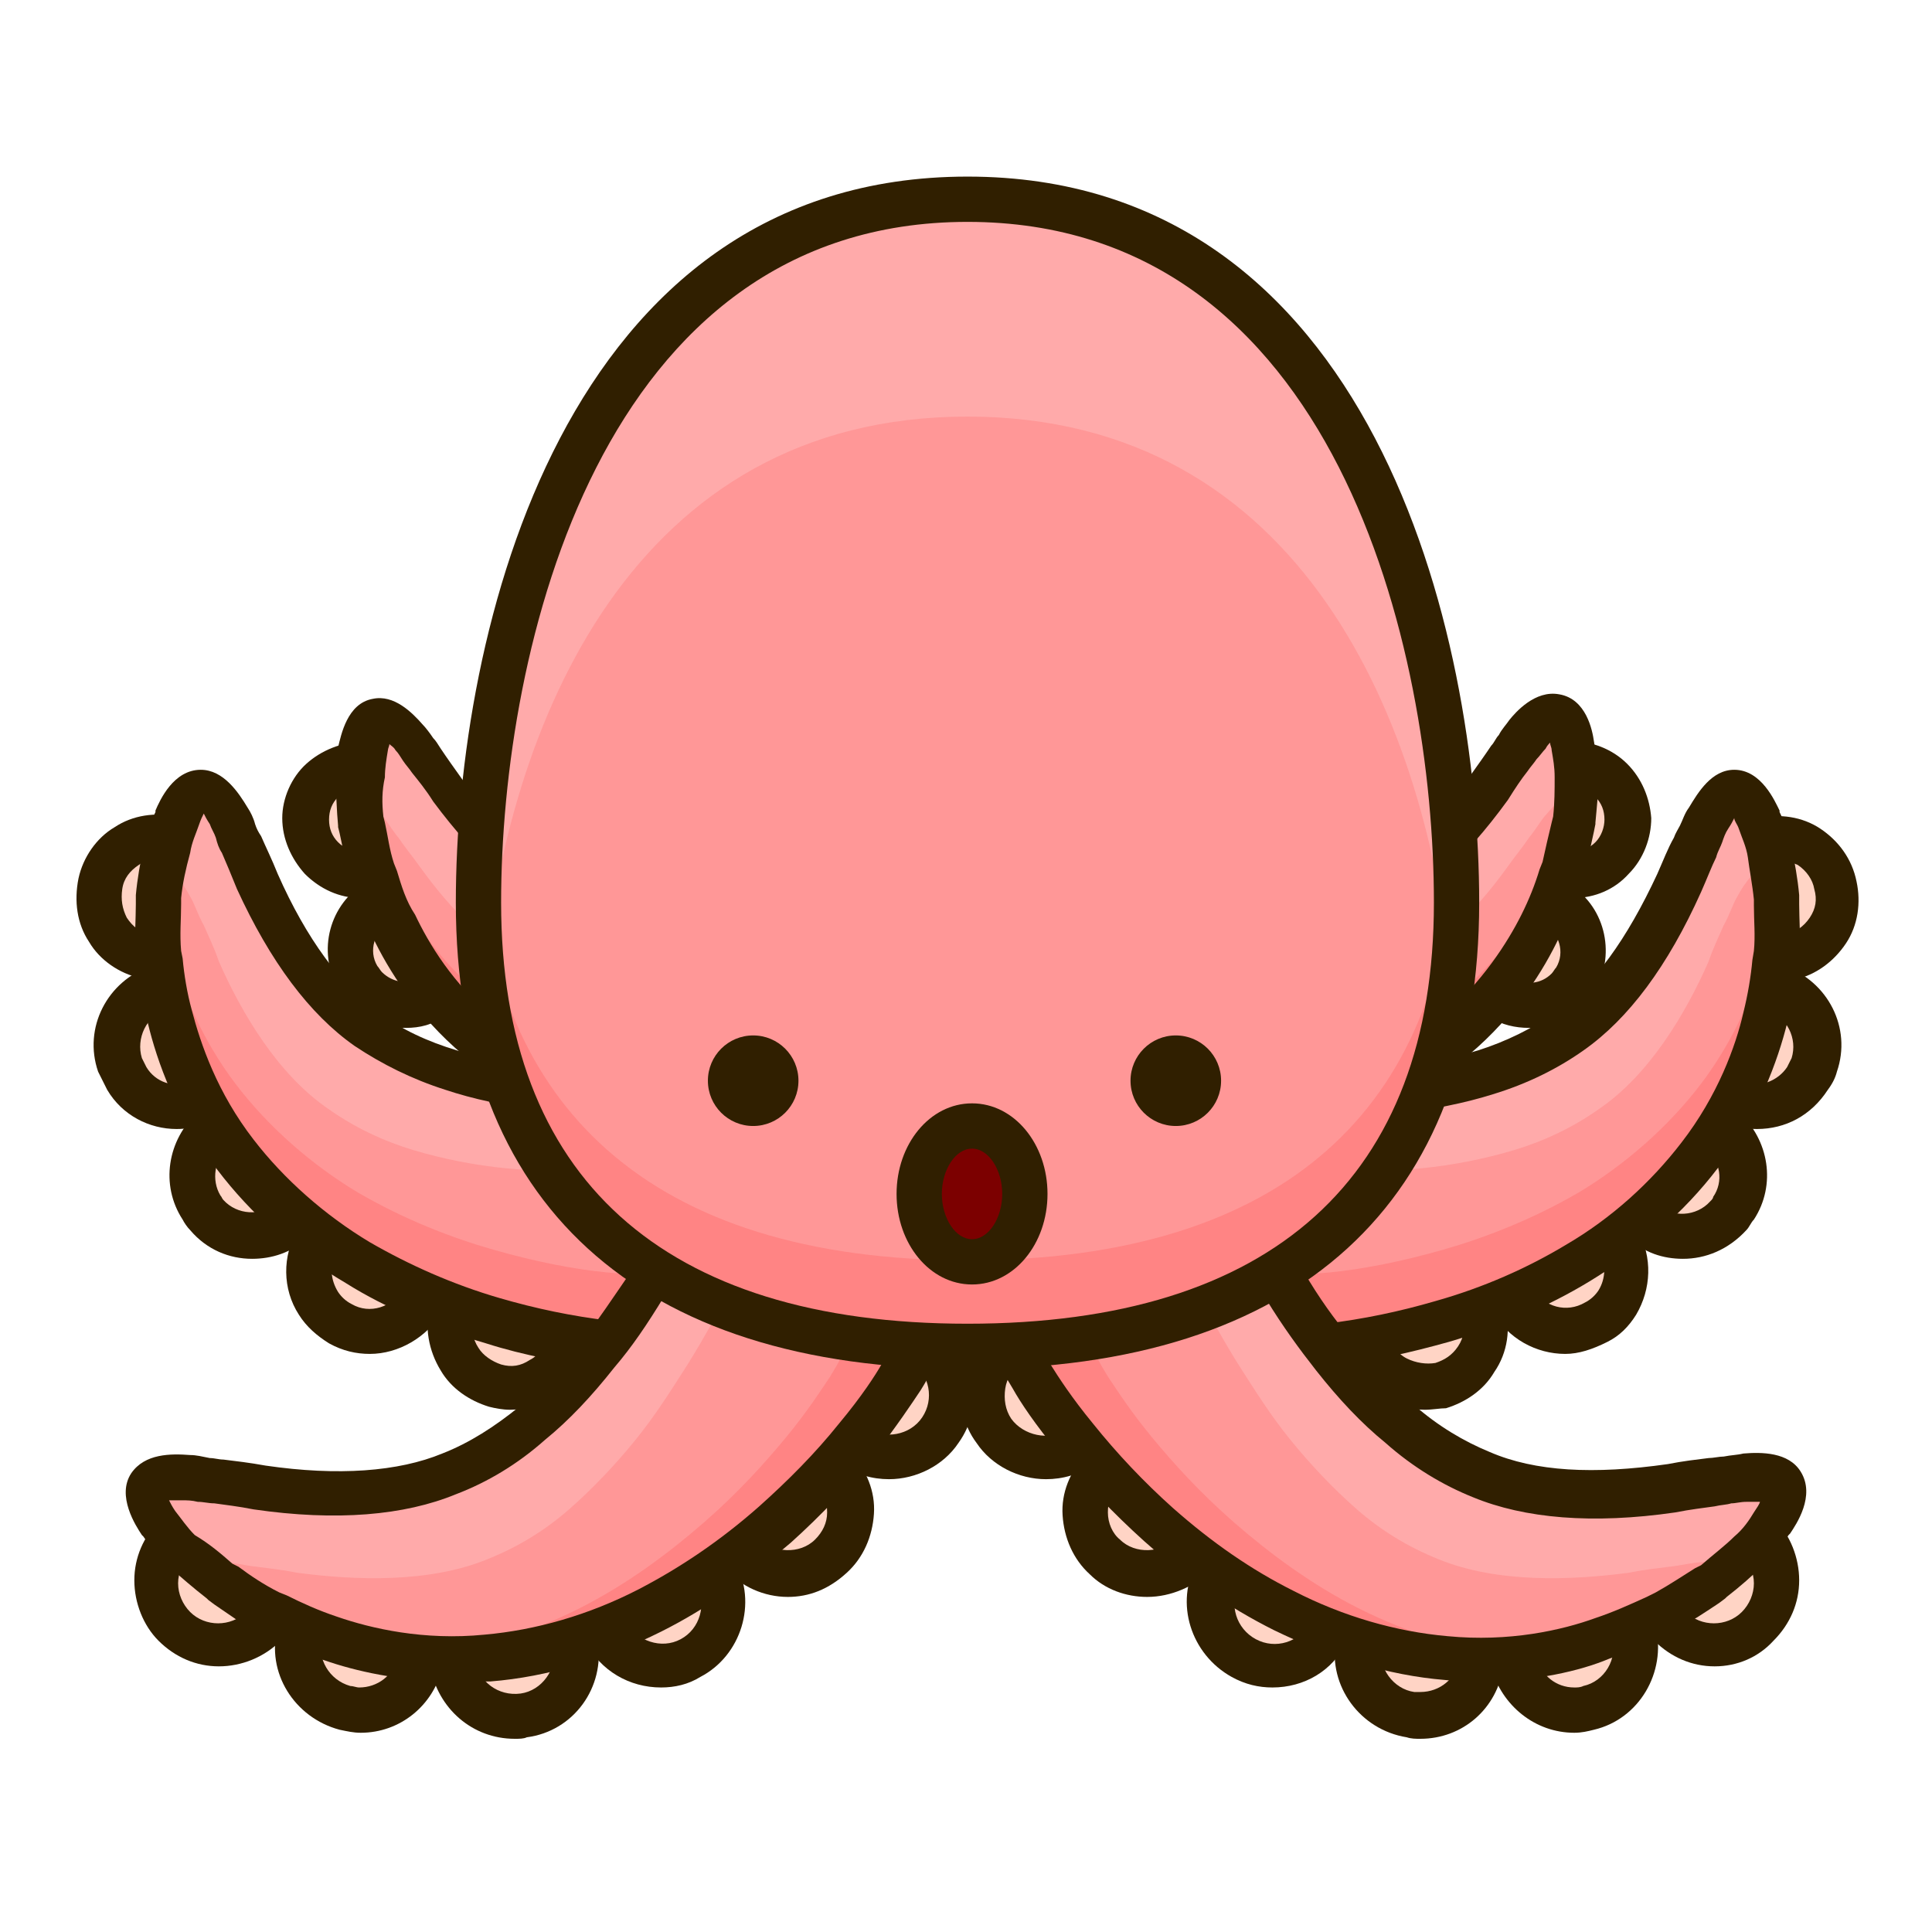 <svg width="128" height="128" viewBox="0 0 128 128" fill="none" xmlns="http://www.w3.org/2000/svg">
<path d="M30.1 61.1C29.1 59.4 26.8 58.8 25.1 59.8C23.4 60.8 22.8 63.1 23.8 64.8C24 65.1 24.1 65.3 24.3 65.5C25.4 66.7 27.3 67 28.8 66.1C30.5 65.1 31.1 62.8 30.1 61.1Z" fill="#FFD4C5"/>
<path d="M26.9 68.1C25.5 68.1 24.2 67.6 23.2 66.5C22.9 66.2 22.7 65.9 22.4 65.5C21 63 21.8 59.9 24.3 58.4C25.5 57.7 26.9 57.5 28.2 57.9C29.5 58.2 30.6 59.1 31.3 60.3C32 61.5 32.2 62.9 31.8 64.2C31.5 65.5 30.6 66.6 29.4 67.3C28.7 67.9 27.8 68.1 26.9 68.1ZM26.9 60.8C26.5 60.8 26.2 60.9 25.8 61.1C24.8 61.7 24.4 63 25 64C25.1 64.1 25.2 64.3 25.3 64.4C26 65.1 27.1 65.3 27.9 64.7C28.4 64.4 28.8 63.9 28.9 63.4C29 62.8 29 62.3 28.7 61.8C28.4 61.3 27.9 60.9 27.4 60.8C27.3 60.8 27.1 60.8 26.9 60.8Z" fill="#301F00"/>
<path d="M26.5 51.8C25.8 51.1 24.9 50.7 23.9 50.7C22.9 50.7 22 51.1 21.3 51.7C20.6 52.4 20.2 53.3 20.2 54.3C20.2 55.3 20.6 56.2 21.2 56.9C21.9 57.6 22.8 58 23.8 58C24.8 58 25.7 57.6 26.4 57C27.1 56.3 27.5 55.4 27.5 54.4C27.6 53.4 27.2 52.5 26.5 51.8Z" fill="#FFD4C5"/>
<path d="M23.9 59.5C22.5 59.5 21.2 58.9 20.2 57.9C19.3 56.9 18.7 55.6 18.7 54.2C18.7 52.9 19.3 51.5 20.3 50.6C21.3 49.7 22.6 49.2 24 49.1C25.3 49.1 26.7 49.7 27.6 50.7C28.5 51.7 29.1 53 29.1 54.4C29.1 55.8 28.5 57.1 27.5 58C26.6 59 25.3 59.5 23.9 59.5ZM23.9 52.2C23.3 52.2 22.8 52.4 22.4 52.8C22 53.2 21.8 53.7 21.8 54.3C21.8 54.9 22 55.4 22.4 55.8C22.8 56.2 23.3 56.4 23.9 56.4C24.5 56.4 25 56.2 25.4 55.8C25.8 55.4 26 54.9 26 54.3C26 53.7 25.8 53.2 25.4 52.8C25.1 52.4 24.5 52.2 23.9 52.2Z" fill="#301F00"/>
<path d="M57.1 59.4C59.9 58.8 62.7 58.8 65.1 59.4C67.5 60 69.4 61.3 70.3 63.2C71.2 65.1 70.7 67.5 68.9 69.7C67.1 71.8 64.2 73.8 60.4 74.6C59.5 74.8 58 75.1 56 75.2C54.1 75.4 51.7 75.5 49 75.3C46.3 75.1 43.3 74.6 40.3 73.6C37.3 72.6 34.2 70.9 31.7 68.7C29.2 66.6 27.3 63.9 26.1 61.4C25.4 60.2 25.1 58.9 24.7 57.7C24.4 56.5 24.2 55.4 24 54.4C23.9 53.4 23.9 52.4 23.8 51.6C23.8 50.8 23.9 50.1 24 49.5C24.2 48.3 24.6 47.6 25.1 47.5C25.6 47.4 26.3 47.9 27 48.7C27.4 49.1 27.7 49.7 28.2 50.3C28.6 50.9 29.1 51.5 29.6 52.2C31.6 55 34.5 58.1 38 59.6C39.7 60.4 41.6 60.8 43.5 61C45.4 61.2 47.3 61.1 49.1 60.9C50.9 60.7 52.6 60.4 53.9 60.1C55.3 59.8 56.4 59.6 57.1 59.4Z" fill="#FF9797"/>
<path d="M68.9 66.8C67.1 68.9 64.2 70.9 60.4 71.7C59.5 71.9 58 72.2 56 72.3C54.1 72.5 51.7 72.6 49 72.4C46.3 72.2 43.3 71.7 40.3 70.7C37.3 69.7 34.2 68 31.7 65.8C29.2 63.7 27.3 61 26.1 58.5C25.4 57.3 25.1 56 24.7 54.8C24.4 53.6 24.2 52.5 24 51.5C24 51.1 23.9 50.8 23.9 50.5C23.9 50.9 23.8 51.3 23.8 51.7C23.8 52.5 23.9 53.4 24 54.5C24.2 55.5 24.4 56.6 24.7 57.8C25.1 59 25.5 60.2 26.1 61.5C27.3 64 29.2 66.7 31.7 68.8C34.2 71 37.3 72.6 40.3 73.7C43.3 74.7 46.4 75.2 49 75.4C51.7 75.6 54.1 75.5 56 75.3C57.9 75.1 59.4 74.9 60.4 74.7C64.1 73.9 67.1 72 68.9 69.8C70.5 67.9 71.1 65.7 70.5 63.9C70.2 64.8 69.7 65.8 68.9 66.8Z" fill="#FF8484"/>
<path d="M70.3 63.2C69.4 61.3 67.5 60 65.1 59.4C62.7 58.8 59.9 58.8 57.1 59.4C56.4 59.6 55.3 59.8 53.9 60.1C52.5 60.4 50.8 60.7 49.1 60.9C47.3 61.1 45.4 61.2 43.5 61C41.6 60.8 39.7 60.4 38 59.6C34.5 58.1 31.7 55 29.6 52.2C29.1 51.5 28.7 50.8 28.2 50.3C27.7 49.7 27.4 49.2 27 48.7C26.3 47.8 25.6 47.4 25.1 47.5C24.6 47.6 24.2 48.3 24 49.5C23.9 50.1 23.8 50.8 23.8 51.6C23.8 52 23.8 52.3 23.8 52.7C24.2 52.8 24.7 53.3 25.2 53.9C25.6 54.3 25.9 54.9 26.4 55.5C26.8 56.1 27.3 56.7 27.8 57.4C29.8 60.2 32.7 63.3 36.2 64.8C37.9 65.6 39.8 66 41.7 66.2C43.6 66.4 45.5 66.3 47.3 66.1C49.1 65.9 50.8 65.6 52.1 65.3C53.5 65 54.6 64.7 55.3 64.6C58.1 64 60.9 64 63.3 64.6C65.7 65.2 67.6 66.5 68.5 68.4C68.7 68.8 68.8 69.3 68.9 69.8C70.7 67.6 71.2 65.2 70.3 63.2Z" fill="#FFAAAA"/>
<path d="M52.2 76.9C51.1 76.9 50 76.9 48.9 76.8C45.6 76.6 42.6 75.9 39.8 75C36.4 73.8 33.2 72.1 30.7 69.9C27.6 67.3 25.7 64.2 24.7 62.1C24.1 61 23.7 59.8 23.4 58.8L23.2 58.3C22.9 57.2 22.7 56.1 22.5 55.2L22.4 54.8V54.7C22.3 53.7 22.3 52.7 22.2 51.8C22.2 50.9 22.3 50.1 22.4 49.5C22.6 48.7 23 46.6 24.7 46.3C26.1 46 27.3 47.2 28 48C28.2 48.2 28.5 48.6 28.7 48.9C28.9 49.1 29 49.3 29.2 49.6C29.6 50.2 30.1 50.9 30.6 51.6C33.1 55 35.7 57.4 38.3 58.5C39.8 59.2 41.5 59.6 43.3 59.8C44.9 60 46.7 59.9 48.6 59.7C50.1 59.5 51.6 59.3 53.3 58.9C54.2 58.7 54.9 58.5 55.5 58.4C55.9 58.3 56.2 58.2 56.5 58.2C59.6 57.5 62.6 57.6 65.2 58.2C68.2 59 70.3 60.6 71.4 62.8C72.6 65.2 72 68.3 69.8 70.9C67.7 73.5 64.3 75.5 60.5 76.3C59.6 76.5 58 76.8 55.9 77C54.8 76.8 53.5 76.9 52.2 76.9ZM25.4 54.1L25.5 54.5C25.7 55.4 25.8 56.3 26.1 57.2L26.3 57.7C26.6 58.7 26.9 59.7 27.5 60.6C28.4 62.5 30 65.2 32.8 67.5C35.1 69.5 37.9 71 40.9 72.1C43.5 73 46.3 73.5 49.3 73.8C51.5 74 53.8 74 56.1 73.7C58.1 73.5 59.6 73.2 60.3 73.1C63.5 72.4 66.2 70.8 68 68.8C69.4 67.1 69.8 65.3 69.2 63.9C68.4 62.1 66.4 61.3 65 60.9C62.9 60.3 60.3 60.3 57.7 60.9C57.4 61 57.1 61 56.8 61.1C56.2 61.2 55.4 61.4 54.5 61.6C52.7 62 51.1 62.3 49.5 62.4C47.4 62.6 45.4 62.7 43.6 62.5C41.5 62.3 39.5 61.8 37.7 61C34.6 59.7 31.6 57 28.7 53.1C28.2 52.3 27.7 51.7 27.3 51.2C27.1 50.9 26.9 50.7 26.7 50.4C26.5 50.1 26.4 49.9 26.2 49.7C26.1 49.5 25.9 49.4 25.8 49.3C25.8 49.4 25.7 49.6 25.7 49.7C25.6 50.3 25.5 50.9 25.5 51.5C25.3 52.4 25.3 53.2 25.4 54.1Z" fill="#301F00"/>
<path d="M19.7 75.3C18.2 73.6 15.7 73.5 14.1 74.9C12.6 76.2 12.3 78.4 13.4 80C13.5 80.2 13.6 80.3 13.8 80.5C15.3 82.2 17.8 82.3 19.4 80.9C21 79.5 21.2 77 19.7 75.3Z" fill="#FFD4C5"/>
<path d="M16.7 83.4C15.2 83.4 13.7 82.8 12.6 81.5C12.4 81.3 12.2 81 12.1 80.8C10.6 78.5 11.1 75.5 13.1 73.7C15.4 71.7 18.9 71.9 20.9 74.2C22.9 76.5 22.7 80 20.4 82C19.3 83 18 83.4 16.7 83.4ZM16.7 75.4C16.1 75.4 15.5 75.6 15.1 76C14.2 76.8 14 78.2 14.6 79.2C14.7 79.3 14.7 79.4 14.8 79.5C15.7 80.5 17.3 80.6 18.3 79.7C19.3 78.8 19.4 77.2 18.5 76.2C18.1 75.7 17.4 75.4 16.7 75.4Z" fill="#301F00"/>
<path d="M15.6 68.1C14.9 66 12.6 64.9 10.5 65.6C8.4 66.3 7.3 68.6 8 70.7C8.1 71 8.2 71.3 8.4 71.6C9.4 73.1 11.3 73.8 13 73.3C15.1 72.4 16.3 70.2 15.6 68.1Z" fill="#FFD4C5"/>
<path d="M11.7 74.8C9.9 74.8 8.1 73.9 7.1 72.2C6.9 71.8 6.7 71.4 6.5 71C5.5 68.1 7.1 65 10 64C12.9 63 16 64.6 17 67.5C17.5 68.9 17.4 70.4 16.7 71.7C16 73 14.9 74 13.5 74.5C12.9 74.7 12.3 74.8 11.7 74.8ZM11.8 66.8C11.5 66.8 11.3 66.8 11 66.9C9.7 67.3 9 68.8 9.4 70.1C9.5 70.3 9.6 70.5 9.7 70.7C10.3 71.7 11.5 72.1 12.6 71.7C13.2 71.5 13.7 71 14 70.4C14.3 69.8 14.3 69.1 14.1 68.5C13.8 67.5 12.8 66.8 11.8 66.8Z" fill="#301F00"/>
<path d="M26.4 80.7C24.5 79.6 22 80.3 20.9 82.2C20.1 83.5 20.2 85.1 21 86.3C21.3 86.8 21.8 87.3 22.4 87.6C24.3 88.7 26.8 88 27.9 86.1C29 84.2 28.4 81.8 26.4 80.7Z" fill="#FFD4C5"/>
<path d="M24.5 89.7C23.6 89.7 22.7 89.5 21.8 89C21 88.5 20.3 87.9 19.8 87.1C18.7 85.4 18.7 83.2 19.7 81.5C21.2 78.9 24.5 77.9 27.2 79.4C29.8 80.9 30.8 84.3 29.3 86.9C28.3 88.6 26.4 89.7 24.5 89.7ZM24.5 81.7C23.6 81.7 22.8 82.2 22.3 83C21.8 83.8 21.9 84.8 22.4 85.6C22.6 85.9 22.9 86.2 23.3 86.4C24.5 87.1 26 86.6 26.7 85.4C27.4 84.2 26.9 82.7 25.7 82C25.3 81.8 24.9 81.7 24.5 81.7Z" fill="#301F00"/>
<path d="M34.8 84C32.7 83.4 30.5 84.7 29.9 86.8C29.6 87.9 29.8 89.1 30.4 90C30.9 90.8 31.7 91.5 32.8 91.7C34.9 92.3 37.1 91 37.7 88.9C38.2 86.7 36.9 84.6 34.8 84Z" fill="#FFD4C5"/>
<path d="M33.8 93.4C33.3 93.4 32.8 93.3 32.4 93.2C31.1 92.8 29.9 92 29.2 90.8C28.4 89.5 28.1 87.9 28.5 86.4C29.3 83.5 32.3 81.7 35.2 82.5C38.1 83.3 39.9 86.3 39.1 89.2C38.7 90.6 37.8 91.8 36.5 92.5C35.7 93.1 34.7 93.4 33.8 93.4ZM33.8 85.4C32.7 85.4 31.7 86.1 31.4 87.3C31.2 88 31.3 88.7 31.7 89.3C32 89.8 32.6 90.2 33.2 90.4C33.9 90.6 34.5 90.5 35.1 90.1C35.7 89.8 36.1 89.2 36.3 88.6C36.7 87.3 35.9 85.9 34.5 85.5C34.2 85.4 34 85.4 33.8 85.4Z" fill="#301F00"/>
<path d="M13.9 57.3C13.3 56.4 12.4 55.8 11.4 55.5C10.4 55.3 9.3 55.5 8.4 56C7.5 56.6 6.9 57.5 6.6 58.5C6.4 59.5 6.6 60.6 7.1 61.5C7.7 62.4 8.6 63 9.6 63.3C10.6 63.5 11.7 63.3 12.6 62.8C13.5 62.2 14.1 61.3 14.4 60.3C14.6 59.3 14.4 58.2 13.9 57.3Z" fill="#FFD4C5"/>
<path d="M10.5 64.9C10.1 64.9 9.7 64.9 9.3 64.8C7.9 64.5 6.6 63.6 5.9 62.4C5.1 61.2 4.9 59.7 5.2 58.2C5.5 56.8 6.4 55.5 7.6 54.8C8.8 54 10.3 53.8 11.7 54.1C13.1 54.4 14.4 55.3 15.1 56.5C15.9 57.7 16.1 59.2 15.8 60.7C15.5 62.1 14.6 63.4 13.4 64.1C12.6 64.6 11.5 64.9 10.5 64.9ZM10.5 56.9C10 56.9 9.6 57 9.2 57.3C8.6 57.7 8.2 58.2 8.1 58.9C8 59.6 8.1 60.2 8.4 60.8C8.8 61.4 9.3 61.8 10 61.9C10.6 62 11.3 61.9 11.9 61.6C12.5 61.2 12.9 60.7 13 60C13.1 59.4 13 58.7 12.7 58.1C12.3 57.5 11.8 57.1 11.1 57C10.9 57 10.7 56.9 10.5 56.9Z" fill="#301F00"/>
<path d="M44.9 72.4C48.1 72.4 51.1 73 53.4 74.2C55.8 75.4 57.6 77.2 58.1 79.5C58.7 81.8 57.5 84.2 55.1 86.2C52.7 88.1 49.1 89.5 44.9 89.5C43.9 89.5 42.2 89.4 40.1 89.2C38 89 35.4 88.5 32.6 87.7C29.8 86.9 26.7 85.7 23.6 83.9C20.6 82.1 17.7 79.6 15.5 76.7C13.3 73.8 11.9 70.5 11.1 67.6C10.7 66.1 10.6 64.7 10.4 63.3C10.3 62 10.4 60.7 10.4 59.6C10.5 58.5 10.7 57.5 10.9 56.6C11.1 55.7 11.4 55 11.6 54.4C12.1 53.2 12.7 52.6 13.3 52.6C13.9 52.6 14.5 53.3 15.1 54.4C15.4 54.9 15.6 55.6 16 56.3C16.3 57 16.7 57.8 17 58.7C18.5 62.1 20.9 66.2 24.3 68.5C26 69.7 27.9 70.6 29.9 71.2C31.9 71.8 34 72.2 36 72.4C38 72.6 39.8 72.6 41.4 72.6C42.9 72.4 44.1 72.4 44.9 72.4Z" fill="#FF9797"/>
<path d="M44.9 72.4C48.1 72.4 51.1 73 53.4 74.2C55.8 75.4 57.6 77.2 58.1 79.5C58.7 81.8 57.5 84.2 55.1 86.2C52.7 88.1 49.1 89.5 44.9 89.5C43.9 89.5 42.2 89.4 40.1 89.2C38 89 35.4 88.5 32.6 87.7C29.8 86.9 26.7 85.7 23.6 83.9C20.6 82.1 17.7 79.6 15.5 76.7C13.3 73.8 11.9 70.5 11.1 67.6C10.7 66.1 10.6 64.7 10.4 63.3C10.3 62 10.4 60.7 10.4 59.6C10.5 58.5 10.7 57.5 10.9 56.6C11.1 55.7 11.4 55 11.6 54.4C12.1 53.2 12.7 52.6 13.3 52.6C13.9 52.6 14.5 53.3 15.1 54.4C15.4 54.9 15.6 55.6 16 56.3C16.3 57 16.7 57.8 17 58.7C18.5 62.1 20.9 66.2 24.3 68.5C26 69.7 27.9 70.6 29.9 71.2C31.9 71.8 34 72.2 36 72.4C38 72.6 39.8 72.6 41.4 72.6C42.9 72.4 44.1 72.4 44.9 72.4Z" fill="#FF9797"/>
<path d="M57.7 78.2C57.2 79.3 56.3 80.3 55.2 81.3C52.8 83.2 49.2 84.6 45 84.6C44 84.6 42.3 84.5 40.2 84.3C38.1 84.1 35.5 83.6 32.7 82.8C29.9 82 26.8 80.8 23.7 79C20.7 77.2 17.8 74.7 15.6 71.8C13.4 68.9 12 65.6 11.2 62.7C10.8 61.4 10.7 60.2 10.6 59C10.6 59.2 10.5 59.3 10.5 59.5C10.5 60.6 10.4 61.9 10.5 63.2C10.7 64.5 10.8 66 11.2 67.5C11.9 70.5 13.3 73.8 15.6 76.6C17.8 79.5 20.7 82 23.7 83.8C26.7 85.6 29.8 86.8 32.7 87.6C35.5 88.4 38.1 88.9 40.2 89.1C42.3 89.4 44 89.4 45 89.4C49.2 89.4 52.8 88 55.2 86.1C57.6 84.2 58.7 81.7 58.2 79.4C58.1 79 57.9 78.6 57.7 78.2Z" fill="#FF8484"/>
<path d="M58.2 79.5C57.6 77.2 55.9 75.4 53.5 74.2C51.1 73 48.1 72.4 45 72.4C44.2 72.4 43 72.5 41.4 72.5C39.8 72.5 38 72.5 36 72.3C34 72.1 31.9 71.7 29.9 71.1C27.9 70.5 26 69.6 24.3 68.4C20.9 66 18.6 62 17 58.6C16.7 57.7 16.3 56.9 16 56.2C15.6 55.5 15.4 54.8 15.1 54.3C14.5 53.2 13.9 52.6 13.3 52.5C12.7 52.5 12.2 53.1 11.6 54.3C11.4 54.9 11 55.6 10.9 56.5C10.8 56.8 10.8 57.2 10.7 57.6C10.7 57.6 10.7 57.6 10.8 57.6C11.4 57.6 12 58.3 12.6 59.4C12.9 59.9 13.1 60.6 13.5 61.3C13.8 62 14.2 62.8 14.5 63.7C16 67.1 18.4 71.2 21.8 73.5C23.5 74.7 25.4 75.6 27.4 76.2C29.4 76.8 31.5 77.2 33.5 77.4C35.5 77.6 37.3 77.6 38.9 77.6C40.4 77.6 41.7 77.5 42.5 77.5C45.7 77.5 48.7 78.1 51 79.3C53.4 80.5 55.2 82.3 55.7 84.6C55.8 84.9 55.8 85.3 55.8 85.6C57.8 83.8 58.7 81.6 58.2 79.5Z" fill="#FFAAAA"/>
<path d="M44.9 90.9C43.9 90.9 42.2 90.8 40 90.6C37.4 90.3 34.7 89.8 32.2 89C28.8 88 25.6 86.7 22.9 85C19.5 83 16.6 80.4 14.4 77.5C11.7 74 10.4 70.3 9.8 67.8C9.4 66.5 9.3 65.1 9.1 64L9 63.3C8.9 62 9 60.9 9 59.9V59.4V59.3C9.1 58.2 9.3 57.1 9.5 56.2C9.7 55.2 10 54.4 10.3 53.8V53.7C10.6 53 11.5 51 13.3 51C14.8 51 15.8 52.5 16.4 53.5C16.6 53.8 16.8 54.2 16.9 54.6C17 54.9 17.1 55.1 17.3 55.4C17.6 56.1 18 56.9 18.4 57.9C20.3 62.2 22.6 65.3 25.1 67.1C26.6 68.2 28.3 69 30.3 69.6C32 70.1 33.9 70.5 36.1 70.7C37.7 70.9 39.4 70.9 41.3 70.9C42.2 70.9 43.1 70.9 43.7 70.9C44.2 70.9 44.5 70.9 44.9 70.9C44.9 70.9 44.9 70.9 45 70.9C48.4 70.9 51.6 71.6 54.2 72.9C57.2 74.4 59.1 76.6 59.7 79.1C60.4 81.9 59.1 85 56.2 87.3C53.4 89.6 49.3 90.9 45.1 90.9C45 90.9 44.9 90.9 44.9 90.9ZM12 59.5V59.9C12 60.9 11.9 61.9 12 63L12.1 63.5C12.2 64.6 12.4 65.8 12.7 66.9C13.3 69.2 14.4 72.4 16.8 75.5C18.8 78.1 21.5 80.5 24.5 82.3C27.1 83.8 30 85.1 33.1 86C35.5 86.7 37.9 87.2 40.4 87.5C42.5 87.8 44.1 87.8 45 87.8C48.6 87.8 51.9 86.7 54.3 84.8C56.2 83.3 57.1 81.3 56.7 79.7C56.2 77.5 54.3 76.2 52.8 75.4C50.7 74.3 47.9 73.7 45 73.7C45 73.7 45 73.7 44.9 73.7C44.6 73.7 44.2 73.7 43.8 73.7C43.1 73.7 42.3 73.7 41.3 73.7C39.3 73.7 37.5 73.6 35.8 73.5C33.5 73.3 31.3 72.8 29.5 72.2C27.3 71.5 25.3 70.5 23.5 69.3C20.5 67.2 17.9 63.7 15.7 58.9C15.3 57.9 15 57.2 14.7 56.5C14.5 56.2 14.4 55.9 14.3 55.5C14.2 55.2 14 54.9 13.9 54.6C13.7 54.3 13.6 54.1 13.5 53.9C13.4 54.1 13.3 54.3 13.2 54.6C13 55.2 12.7 55.8 12.6 56.5C12.3 57.6 12.1 58.5 12 59.5Z" fill="#301F00"/>
<path d="M33.5 105.5C31.3 105.9 29.7 108 30.1 110.2C30.4 112.2 32.2 113.7 34.2 113.7C34.4 113.7 34.6 113.7 34.9 113.6C37.1 113.2 38.7 111.1 38.3 108.9C37.8 106.7 35.7 105.1 33.5 105.5Z" fill="#FFD4C5"/>
<path d="M34.1 115.2C31.3 115.2 29 113.2 28.5 110.4C28 107.3 30.1 104.4 33.2 104C36.3 103.5 39.2 105.6 39.6 108.7C40.1 111.8 38 114.7 34.9 115.1C34.7 115.2 34.4 115.2 34.1 115.2ZM33.7 107C32.3 107.2 31.3 108.6 31.5 110C31.7 111.4 33 112.4 34.5 112.2C35.9 112 36.9 110.6 36.7 109.2C36.5 107.7 35.1 106.7 33.7 107Z" fill="#301F00"/>
<path d="M24.9 105.1C22.7 104.5 20.4 105.9 19.9 108.1C19.3 110.3 20.7 112.6 22.9 113.1C23.2 113.2 23.6 113.2 23.9 113.2C25.8 113.2 27.4 111.9 27.9 110.1C28.4 107.9 27.1 105.7 24.9 105.1Z" fill="#FFD4C5"/>
<path d="M23.9 114.8C23.4 114.8 23 114.7 22.5 114.6C19.5 113.8 17.6 110.8 18.4 107.8C19.2 104.8 22.2 103 25.2 103.7C28.2 104.5 30.1 107.5 29.3 110.5C28.7 113 26.5 114.8 23.9 114.8ZM23.9 106.5C22.7 106.5 21.6 107.3 21.3 108.5C21 109.9 21.8 111.3 23.2 111.7C23.4 111.7 23.6 111.8 23.8 111.8C25 111.8 26.1 111 26.3 109.8C26.7 108.4 25.8 107 24.4 106.6C24.3 106.5 24.1 106.5 23.9 106.5Z" fill="#301F00"/>
<path d="M41.9 102.6C39.9 103.7 39.1 106.2 40.2 108.2C40.9 109.6 42.4 110.4 43.8 110.4C44.5 110.4 45.1 110.2 45.8 109.9C47.8 108.8 48.6 106.3 47.5 104.3C46.4 102.2 43.9 101.5 41.9 102.6Z" fill="#FFD4C5"/>
<path d="M43.8 111.8C41.7 111.8 39.8 110.7 38.8 108.8C37.3 106.1 38.4 102.7 41.1 101.2C43.8 99.7 47.3 100.8 48.7 103.5C50.2 106.2 49.1 109.7 46.4 111.1C45.6 111.6 44.7 111.8 43.8 111.8ZM42.6 103.9C41.3 104.6 40.9 106.2 41.5 107.5C42.2 108.7 43.8 109.3 45.1 108.6C46.4 107.9 46.8 106.3 46.2 105C45.4 103.7 43.8 103.2 42.6 103.9Z" fill="#301F00"/>
<path d="M61.3 89C59.4 87.7 56.8 88.2 55.6 90C54.3 91.9 54.8 94.5 56.7 95.7C57.4 96.2 58.2 96.4 59 96.4C60.3 96.4 61.6 95.8 62.4 94.6C63.6 92.9 63.1 90.3 61.3 89Z" fill="#FFD4C5"/>
<path d="M58.9 98C57.8 98 56.7 97.7 55.7 97C54.5 96.2 53.6 94.9 53.4 93.4C53.1 91.9 53.4 90.4 54.3 89.2C55.2 88 56.4 87.1 57.9 86.9C59.4 86.6 60.9 87 62.1 87.8C64.7 89.6 65.3 93.1 63.5 95.6C62.5 97.1 60.7 98 58.9 98ZM58.9 89.8C58.7 89.8 58.6 89.8 58.4 89.8C57.7 89.9 57.1 90.3 56.7 90.9C56.3 91.5 56.2 92.2 56.3 92.9C56.4 93.6 56.8 94.2 57.4 94.6C58.6 95.4 60.3 95.1 61.1 93.9C61.9 92.7 61.6 91.1 60.4 90.2C60 89.9 59.4 89.8 58.9 89.8Z" fill="#301F00"/>
<path d="M49.3 97.1C47.6 98.7 47.5 101.3 49.1 102.9C49.9 103.8 51 104.2 52.1 104.2C53.1 104.2 54.1 103.8 54.9 103.1C56.6 101.5 56.7 98.9 55.1 97.3C53.6 95.7 51 95.6 49.3 97.1Z" fill="#FFD4C5"/>
<path d="M52.2 105.8C50.6 105.8 49.1 105.1 48.1 104C46 101.7 46.1 98.2 48.4 96C50.7 93.9 54.2 94 56.4 96.3C57.4 97.4 58 98.8 57.9 100.3C57.8 101.8 57.2 103.2 56.1 104.2C54.9 105.3 53.6 105.8 52.2 105.8ZM50.4 98.2C49.3 99.2 49.3 100.9 50.3 101.9C51.2 102.9 53 103 54 102C54.5 101.5 54.8 100.9 54.8 100.2C54.8 99.5 54.6 98.8 54.1 98.3C53.1 97.3 51.4 97.2 50.4 98.2Z" fill="#301F00"/>
<path d="M14.5 100.7C13.4 100.7 12.3 101.1 11.6 101.9C10.8 102.7 10.4 103.7 10.4 104.8C10.4 105.9 10.8 107 11.6 107.7C12.4 108.5 13.4 108.9 14.5 108.9C15.6 108.9 16.6 108.5 17.4 107.7C18.2 106.9 18.6 105.9 18.6 104.8C18.6 103.7 18.2 102.7 17.4 101.9C16.7 101.1 15.6 100.7 14.5 100.7Z" fill="#FFD4C5"/>
<path d="M14.5 110.4C13 110.4 11.6 109.8 10.5 108.7C9.5 107.7 8.9 106.2 8.9 104.7C8.9 103.2 9.5 101.8 10.6 100.7C11.6 99.7 13.1 99 14.6 99C16.1 99 17.5 99.6 18.6 100.7C19.6 101.7 20.3 103.2 20.3 104.7C20.3 106.2 19.7 107.6 18.6 108.7C17.5 109.8 16 110.4 14.5 110.4ZM14.5 102.2C13.8 102.2 13.1 102.5 12.6 103C12.1 103.5 11.8 104.2 11.8 104.9C11.8 105.6 12.1 106.3 12.6 106.8C13.6 107.8 15.3 107.8 16.3 106.8C16.8 106.3 17.1 105.6 17.1 104.9C17.1 104.2 16.8 103.5 16.3 103C15.9 102.4 15.2 102.2 14.5 102.2Z" fill="#301F00"/>
<path d="M44.8 81.9C46.5 79.1 48.7 76.9 51.1 75.5C53.5 74.1 56 73.5 58.3 74.3C60.6 75.1 62.1 77.4 62.5 80.5C62.9 83.6 62 87.5 59.7 91.2C59.1 92.1 58.2 93.5 56.8 95.2C55.4 96.9 53.6 98.9 51.3 100.9C49 102.9 46.2 105 43 106.6C39.8 108.2 36 109.4 32.3 109.7C28.6 110.1 24.9 109.5 21.9 108.5C20.4 108.1 19 107.4 17.8 106.8C16.6 106.1 15.5 105.4 14.6 104.8C13.7 104.1 12.9 103.4 12.2 102.7C11.5 102.1 11.1 101.4 10.7 100.8C9.9 99.7 9.7 98.8 10 98.3C10.3 97.8 11.2 97.6 12.5 97.7C13.1 97.7 13.8 97.9 14.7 98C15.5 98.1 16.4 98.2 17.4 98.4C21.2 98.9 26.1 99.1 30 97.5C32 96.7 33.8 95.6 35.4 94.2C37 92.8 38.5 91.2 39.8 89.6C41.1 88 42.1 86.4 43 85C43.7 83.7 44.4 82.6 44.8 81.9Z" fill="#FF9797"/>
<path d="M62.5 80.5C62.1 77.4 60.6 75 58.3 74.3C56.8 73.8 55.3 73.9 53.7 74.3C56 75.1 57.5 77.4 57.8 80.5C58.2 83.6 57.3 87.5 55 91.2C54.4 92.1 53.5 93.5 52.1 95.2C50.7 96.9 48.9 98.9 46.6 100.9C44.3 102.9 41.5 105 38.3 106.6C35.1 108.2 31.4 109.4 27.6 109.7C29.1 109.8 30.6 109.9 32.2 109.7C35.9 109.4 39.7 108.2 42.9 106.6C46.2 105 48.9 102.9 51.2 100.9C53.5 98.9 55.3 96.9 56.7 95.2C58.1 93.5 59.1 92.1 59.6 91.2C62 87.5 62.8 83.6 62.5 80.5Z" fill="#FF8484"/>
<path d="M14.8 103.5C15.4 103.5 16.1 103.7 17 103.8C17.8 103.9 18.7 104 19.7 104.2C23.5 104.7 28.4 104.9 32.3 103.3C34.3 102.5 36.1 101.4 37.7 100C39.3 98.6 40.8 97 42.1 95.4C43.4 93.8 44.4 92.2 45.3 90.8C46.2 89.4 46.8 88.3 47.2 87.6C48.9 84.8 51.1 82.6 53.5 81.2C55.9 79.8 58.4 79.2 60.7 80C61.4 80.2 62 80.6 62.6 81.1C62.6 80.9 62.6 80.7 62.6 80.5C62.2 77.4 60.7 75 58.4 74.3C56.1 73.5 53.6 74.1 51.2 75.5C48.8 76.9 46.6 79.2 44.9 81.9C44.5 82.6 43.8 83.7 43 85.1C42.2 86.5 41.1 88.1 39.8 89.7C38.5 91.3 37.1 92.9 35.4 94.3C33.8 95.7 31.9 96.8 30 97.6C26.1 99.3 21.3 99.1 17.4 98.5C16.5 98.3 15.6 98.2 14.7 98.1C13.9 98 13.2 97.8 12.5 97.8C11.2 97.7 10.3 97.9 10 98.4C9.7 98.9 9.9 99.7 10.7 100.9C11.1 101.4 11.6 102.1 12.2 102.8C12.5 103.1 12.8 103.4 13.2 103.7C13.6 103.5 14.1 103.4 14.8 103.5Z" fill="#FFAAAA"/>
<path d="M30 111.4C26.5 111.4 23.5 110.7 21.5 110C20.1 109.6 18.9 109 17.8 108.5L17.2 108.2C16 107.6 15.1 106.9 14.2 106.3L13.8 106L13.7 105.9C12.8 105.2 12 104.5 11.2 103.8C10.5 103.1 9.9 102.4 9.5 101.8L9.4 101.7C9 101.1 7.7 99.1 8.7 97.6C9.6 96.3 11.3 96.3 12.6 96.4C13 96.4 13.4 96.5 13.9 96.6C14.2 96.6 14.5 96.7 14.8 96.7C15.6 96.8 16.5 96.9 17.6 97.1C22.4 97.8 26.4 97.5 29.3 96.3C31.1 95.6 32.8 94.5 34.4 93.2C35.8 92 37.2 90.5 38.6 88.8C39.6 87.5 40.6 86 41.7 84.4C42.2 83.6 42.7 82.8 43 82.2C43.2 81.8 43.4 81.5 43.6 81.2C45.5 78.2 47.8 75.8 50.4 74.3C53.3 72.5 56.3 72.1 58.8 72.9C61.6 73.9 63.6 76.7 64 80.4C64.4 84.1 63.3 88.4 61 92.1C60.4 93 59.4 94.5 58 96.3C56.3 98.4 54.4 100.4 52.4 102.2C49.6 104.6 46.8 106.6 43.8 108.1C40.2 109.9 36.3 111.1 32.5 111.4C31.6 111.4 30.8 111.4 30 111.4ZM15.4 103.6L15.8 103.8C16.6 104.4 17.5 105 18.5 105.5L19 105.7C20 106.2 21.1 106.7 22.3 107.1C24.6 107.9 28.1 108.7 32.1 108.3C35.5 108 39 107 42.3 105.3C45 103.9 47.7 102.1 50.3 99.8C52.2 98.1 54 96.3 55.6 94.3C57.1 92.5 58 91.1 58.4 90.4C60.4 87.3 61.3 83.7 60.9 80.7C60.6 78.1 59.4 76.3 57.7 75.7C55.5 75 53.3 75.9 51.8 76.8C49.7 78.1 47.6 80.2 46 82.8C45.8 83.1 45.6 83.4 45.4 83.7C45 84.3 44.6 85.1 44 85.9C42.9 87.7 41.9 89.2 40.7 90.6C39.2 92.5 37.7 94.1 36.1 95.4C34.3 97 32.3 98.2 30.2 99C26.8 100.4 22.3 100.8 16.8 100C15.8 99.8 14.9 99.7 14.2 99.6C13.8 99.6 13.5 99.5 13.1 99.5C12.7 99.4 12.4 99.4 12.1 99.4C11.7 99.4 11.4 99.4 11.2 99.4C11.3 99.6 11.4 99.8 11.6 100.1C12 100.6 12.4 101.2 12.9 101.7C13.9 102.3 14.6 102.9 15.4 103.6Z" fill="#301F00"/>
<path d="M98.1 61.1C99.1 59.4 101.4 58.8 103.1 59.8C104.8 60.8 105.4 63.1 104.4 64.8C104.2 65.1 104.1 65.3 103.9 65.5C102.8 66.7 100.9 67 99.4 66.1C97.7 65.1 97.1 62.8 98.1 61.1Z" fill="#FFD4C5"/>
<path d="M101.3 68.1C100.4 68.1 99.5 67.9 98.7 67.4C97.5 66.7 96.7 65.6 96.3 64.3C95.9 63 96.1 61.6 96.8 60.4C97.5 59.2 98.6 58.4 99.9 58C101.2 57.6 102.6 57.8 103.8 58.5C106.3 59.9 107.1 63.1 105.7 65.6C105.5 66 105.2 66.3 104.9 66.6C104 67.6 102.6 68.1 101.3 68.1ZM101.3 60.8C101.1 60.8 100.9 60.8 100.7 60.9C100.1 61 99.7 61.4 99.4 61.9C99.1 62.4 99 63 99.2 63.5C99.3 64.1 99.7 64.5 100.2 64.8C101.1 65.3 102.1 65.2 102.8 64.5C102.9 64.4 103 64.2 103.1 64.1C103.7 63.1 103.3 61.8 102.3 61.2C102 60.9 101.6 60.8 101.3 60.8Z" fill="#301F00"/>
<path d="M101.6 51.8C102.3 51.1 103.2 50.7 104.2 50.7C105.2 50.7 106.1 51.1 106.8 51.7C107.5 52.4 107.9 53.3 107.9 54.3C107.9 55.3 107.5 56.2 106.9 56.9C106.2 57.6 105.3 58 104.3 58C103.3 58 102.4 57.6 101.7 57C101 56.3 100.6 55.4 100.6 54.4C100.6 53.4 101 52.5 101.6 51.8Z" fill="#FFD4C5"/>
<path d="M104.2 59.5C102.9 59.5 101.6 59 100.6 58C99.6 57.1 99.1 55.7 99 54.4C99 53 99.5 51.7 100.5 50.7C101.5 49.7 102.8 49.2 104.1 49.1C105.4 49.1 106.8 49.6 107.8 50.6C108.8 51.6 109.3 52.9 109.4 54.2C109.4 55.5 108.9 56.9 107.9 57.9C107 58.9 105.7 59.5 104.2 59.5C104.3 59.5 104.3 59.5 104.2 59.5ZM102.7 52.8C102.3 53.2 102.1 53.8 102.1 54.3C102.1 54.8 102.3 55.4 102.7 55.8C103.1 56.2 103.7 56.4 104.2 56.4C104.8 56.4 105.3 56.2 105.7 55.8C106.1 55.4 106.3 54.8 106.3 54.3C106.3 53.7 106.1 53.2 105.7 52.8C105.3 52.4 104.7 52.2 104.2 52.2C103.6 52.2 103.1 52.4 102.7 52.8Z" fill="#301F00"/>
<path d="M71.1 59.4C68.3 58.8 65.5 58.8 63.1 59.4C60.7 60 58.8 61.3 57.9 63.2C57 65.1 57.5 67.5 59.3 69.7C61.1 71.8 64 73.8 67.8 74.6C68.7 74.8 70.2 75.1 72.2 75.2C74.1 75.4 76.5 75.5 79.2 75.3C81.9 75.1 84.9 74.6 87.9 73.6C90.9 72.6 94 70.9 96.5 68.7C99 66.6 100.9 63.9 102.1 61.4C102.8 60.2 103.1 58.9 103.5 57.7C103.8 56.5 104 55.4 104.2 54.4C104.3 53.4 104.3 52.4 104.4 51.6C104.4 50.8 104.3 50.1 104.2 49.5C104 48.3 103.6 47.6 103.1 47.5C102.6 47.4 101.9 47.9 101.2 48.7C100.8 49.1 100.5 49.7 100 50.3C99.6 50.9 99.1 51.5 98.6 52.2C96.6 55 93.7 58.1 90.2 59.6C88.5 60.4 86.6 60.8 84.7 61C82.8 61.2 80.9 61.1 79.1 60.9C77.3 60.7 75.6 60.4 74.3 60.1C72.9 59.8 71.8 59.6 71.1 59.4Z" fill="#FF9797"/>
<path d="M59.5 66.8C61.3 68.9 64.2 70.9 68 71.7C68.9 71.9 70.4 72.2 72.4 72.3C74.3 72.5 76.7 72.6 79.4 72.4C82.1 72.2 85.1 71.7 88.1 70.7C91.1 69.7 94.2 68 96.7 65.8C99.2 63.7 101.1 61 102.3 58.5C103 57.3 103.3 56 103.7 54.8C104 53.6 104.2 52.5 104.4 51.5C104.4 51.1 104.5 50.8 104.5 50.5C104.5 50.9 104.6 51.3 104.6 51.7C104.6 52.5 104.5 53.4 104.4 54.5C104.2 55.5 104 56.6 103.7 57.8C103.3 59 102.9 60.2 102.3 61.5C101.1 64 99.2 66.7 96.7 68.8C94.2 71 91.1 72.6 88.1 73.7C85.1 74.7 82 75.2 79.4 75.4C76.7 75.6 74.3 75.5 72.4 75.3C70.5 75.1 69 74.9 68 74.7C64.3 73.9 61.3 72 59.5 69.8C57.9 67.9 57.3 65.7 57.9 63.9C58.1 64.8 58.7 65.8 59.5 66.8Z" fill="#FF8484"/>
<path d="M57.4 63.2C58.3 61.3 60.2 60 62.6 59.4C65 58.8 67.8 58.8 70.6 59.4C71.3 59.6 72.4 59.8 73.8 60.1C75.2 60.4 76.9 60.7 78.6 60.9C80.4 61.1 82.3 61.2 84.2 61C86.1 60.8 88 60.4 89.7 59.6C93.2 58.1 96 55 98.1 52.2C98.6 51.5 99 50.8 99.5 50.3C100 49.7 100.3 49.2 100.7 48.7C101.4 47.8 102.1 47.4 102.6 47.5C103.1 47.6 103.5 48.3 103.7 49.5C103.8 50.1 103.9 50.8 103.9 51.6C103.9 52 103.9 52.3 103.9 52.7C103.5 52.8 103 53.3 102.5 53.9C102.1 54.3 101.8 54.9 101.3 55.5C100.9 56.1 100.4 56.7 99.9 57.4C97.9 60.2 95 63.3 91.5 64.8C89.8 65.6 87.9 66 86 66.2C84.1 66.4 82.2 66.3 80.4 66.1C78.6 65.9 76.9 65.6 75.6 65.3C74.2 65 73.1 64.7 72.4 64.6C69.6 64 66.8 64 64.4 64.6C62 65.2 60.1 66.5 59.2 68.4C59 68.8 58.9 69.3 58.8 69.8C57 67.6 56.4 65.2 57.4 63.2Z" fill="#FFAAAA"/>
<path d="M76 76.9C74.7 76.9 73.3 76.8 72 76.7C69.9 76.5 68.4 76.2 67.4 76C63.6 75.2 60.2 73.2 58.1 70.6C56 68 55.4 65 56.5 62.6C57.6 60.4 59.7 58.8 62.7 58C65.3 57.3 68.3 57.3 71.4 58C71.7 58.1 72 58.1 72.4 58.2C73 58.3 73.7 58.5 74.6 58.7C76.3 59.1 77.8 59.3 79.3 59.5C81.2 59.7 83 59.7 84.6 59.6C86.4 59.4 88.1 59 89.6 58.3C92.2 57.2 94.8 54.9 97.4 51.4C97.9 50.7 98.4 50 98.8 49.4C99 49.2 99.1 48.9 99.3 48.7C99.5 48.3 99.8 48 100 47.7C100.4 47.2 101.7 45.7 103.3 46C105.1 46.3 105.5 48.4 105.6 49.1C105.7 49.8 105.9 50.6 105.9 51.6C105.9 52.5 105.8 53.4 105.7 54.5V54.6L105.6 55.1C105.4 56 105.2 57 104.9 58.1L104.7 58.7C104.4 59.7 104 60.9 103.3 62.1C102.3 64.2 100.5 67.2 97.3 69.9C94.8 72.1 91.6 73.9 88.2 75C85.4 76 82.3 76.6 79.1 76.8C78.2 76.9 77.1 76.9 76 76.9ZM66.9 60.4C65.7 60.4 64.5 60.5 63.4 60.8C61.9 61.2 60 62 59.2 63.8C58.5 65.2 59 67 60.4 68.7C62.1 70.8 64.9 72.4 68 73C68.7 73.2 70.1 73.4 72.2 73.6C74.5 73.8 76.8 73.8 79 73.7C82 73.5 84.8 72.9 87.4 72C90.5 71 93.3 69.4 95.5 67.4C98.2 65.1 99.9 62.4 100.8 60.6C101.3 59.6 101.7 58.6 102 57.6L102.2 57.1C102.4 56.2 102.6 55.3 102.8 54.5L102.9 54.1C103 53.2 103 52.3 103 51.5C103 50.8 102.9 50.3 102.8 49.7C102.8 49.5 102.7 49.4 102.7 49.2C102.6 49.3 102.5 49.4 102.4 49.6C102.2 49.8 102 50.1 101.8 50.3C101.6 50.6 101.4 50.8 101.2 51.1C100.8 51.6 100.4 52.2 99.9 53C97 57 94 59.7 90.9 61C89.1 61.8 87.1 62.3 85 62.5C83.2 62.7 81.2 62.6 79.1 62.4C77.5 62.2 75.9 62 74.1 61.6C73.2 61.4 72.5 61.2 71.9 61.1C71.5 61 71.2 60.9 71 60.9C69.5 60.6 68.2 60.4 66.9 60.4Z" fill="#301F00"/>
<path d="M108.4 75.3C109.9 73.6 112.4 73.5 114 74.9C115.5 76.2 115.8 78.4 114.7 80C114.6 80.2 114.5 80.3 114.3 80.5C112.8 82.2 110.3 82.3 108.7 80.9C107.2 79.5 107 77 108.4 75.3Z" fill="#FFD4C5"/>
<path d="M111.5 83.4C110.2 83.4 108.9 83 107.9 82C105.6 80 105.4 76.5 107.4 74.2C109.4 71.9 112.9 71.7 115.2 73.7C117.2 75.5 117.7 78.5 116.2 80.8C116 81 115.9 81.3 115.7 81.5C114.5 82.8 113 83.4 111.5 83.4ZM109.6 76.3C108.7 77.3 108.8 78.9 109.8 79.8C110.8 80.7 112.4 80.6 113.3 79.6C113.4 79.5 113.5 79.4 113.5 79.3C114.2 78.3 114 76.9 113 76.1C112.1 75.1 110.5 75.2 109.6 76.3Z" fill="#301F00"/>
<path d="M112.6 68.1C113.3 66 115.6 64.9 117.7 65.6C119.8 66.3 120.9 68.6 120.2 70.7C120.1 71 120 71.3 119.8 71.6C118.8 73.1 116.9 73.8 115.2 73.3C113.1 72.4 111.9 70.2 112.6 68.1Z" fill="#FFD4C5"/>
<path d="M116.4 74.8C115.8 74.8 115.2 74.7 114.7 74.5C113.3 74 112.2 73.1 111.5 71.7C110.8 70.4 110.7 68.9 111.2 67.5C112.2 64.6 115.3 63.1 118.2 64C121.1 65 122.7 68.1 121.7 71C121.6 71.4 121.4 71.8 121.1 72.2C120 73.9 118.3 74.8 116.4 74.8ZM114 68.5C113.8 69.1 113.8 69.8 114.1 70.4C114.4 71 114.9 71.4 115.5 71.7C116.6 72.1 117.8 71.6 118.4 70.7C118.5 70.5 118.6 70.3 118.7 70.1C119.1 68.8 118.4 67.4 117.1 66.9C115.9 66.5 114.5 67.2 114 68.5Z" fill="#301F00"/>
<path d="M101.7 80.7C103.6 79.6 106.1 80.3 107.2 82.2C108 83.5 107.9 85.1 107.1 86.3C106.8 86.8 106.3 87.3 105.7 87.6C103.8 88.7 101.3 88 100.2 86.1C99.1 84.2 99.8 81.8 101.7 80.7Z" fill="#FFD4C5"/>
<path d="M103.7 89.7C101.8 89.7 99.9 88.7 98.9 86.9C97.4 84.3 98.4 80.9 101 79.4C103.6 77.9 107 78.9 108.5 81.5C109.5 83.3 109.4 85.4 108.4 87.1C107.9 87.9 107.3 88.5 106.5 88.9C105.5 89.4 104.6 89.7 103.7 89.7ZM102.5 82C101.3 82.7 100.9 84.2 101.6 85.4C102.3 86.6 103.8 87 105 86.3C105.4 86.1 105.7 85.8 105.9 85.5C106.4 84.7 106.4 83.7 106 82.9C105.2 81.7 103.7 81.3 102.5 82Z" fill="#301F00"/>
<path d="M93.4 84C95.5 83.4 97.7 84.7 98.3 86.8C98.6 87.9 98.4 89.1 97.8 90C97.3 90.8 96.5 91.5 95.4 91.7C93.3 92.3 91.1 91 90.5 88.9C89.9 86.8 91.3 84.6 93.4 84Z" fill="#FFD4C5"/>
<path d="M94.4 93.4C93.4 93.4 92.5 93.1 91.7 92.7C90.4 92 89.5 90.8 89.1 89.4C88.7 88 88.9 86.5 89.7 85.2C90.4 83.9 91.6 83 93 82.6C95.9 81.8 98.9 83.6 99.7 86.5C100.1 88 99.9 89.6 99 90.9C98.3 92.1 97.1 92.9 95.8 93.3C95.4 93.3 94.9 93.4 94.4 93.4ZM93.8 85.4C93.2 85.6 92.6 86 92.3 86.6C92 87.2 91.9 87.9 92 88.5C92.2 89.1 92.6 89.7 93.2 90C93.8 90.3 94.5 90.4 95.1 90.3C95.7 90.1 96.2 89.8 96.6 89.2C97 88.6 97.1 87.9 96.9 87.2C96.5 85.9 95.1 85.1 93.8 85.4Z" fill="#301F00"/>
<path d="M114.3 57.3C114.9 56.4 115.8 55.8 116.8 55.5C117.8 55.3 118.9 55.5 119.8 56C120.7 56.6 121.3 57.5 121.6 58.5C121.8 59.5 121.6 60.6 121.1 61.5C120.5 62.4 119.6 63 118.6 63.3C117.6 63.5 116.5 63.3 115.6 62.8C114.7 62.2 114.1 61.3 113.8 60.3C113.5 59.3 113.7 58.2 114.3 57.3Z" fill="#FFD4C5"/>
<path d="M117.7 64.9C116.7 64.9 115.6 64.6 114.8 64.1C113.6 63.3 112.7 62.1 112.4 60.7C112.1 59.3 112.3 57.8 113.1 56.6C113.9 55.4 115.1 54.5 116.5 54.2C117.9 53.9 119.4 54.1 120.6 54.9C121.8 55.7 122.7 56.9 123 58.4C123.3 59.8 123.1 61.3 122.3 62.5C121.5 63.7 120.3 64.6 118.9 64.9C118.5 64.9 118.1 64.9 117.7 64.9ZM117.7 56.9C117.5 56.9 117.3 56.9 117.2 57C116.6 57.1 116 57.5 115.6 58.1C115.2 58.7 115.1 59.3 115.3 60C115.4 60.6 115.8 61.2 116.4 61.6C117 62 117.6 62.1 118.3 61.9C118.9 61.8 119.5 61.4 119.9 60.8C120.3 60.2 120.4 59.6 120.2 58.9C120.1 58.3 119.7 57.7 119.1 57.3C118.6 57.1 118.1 56.9 117.7 56.9Z" fill="#301F00"/>
<path d="M83.3 72.4C80.1 72.4 77.1 73 74.8 74.2C72.4 75.4 70.6 77.2 70.1 79.5C69.5 81.8 70.7 84.2 73.1 86.2C75.5 88.1 79.1 89.5 83.3 89.5C84.3 89.5 86 89.4 88.1 89.2C90.2 89 92.8 88.5 95.6 87.7C98.4 86.9 101.5 85.7 104.6 83.9C107.6 82.1 110.5 79.6 112.7 76.7C114.9 73.8 116.3 70.5 117.1 67.6C117.5 66.1 117.6 64.7 117.8 63.3C117.9 62 117.8 60.7 117.8 59.6C117.7 58.5 117.5 57.5 117.3 56.6C117.1 55.7 116.8 55 116.6 54.4C116.1 53.2 115.5 52.6 114.9 52.6C114.3 52.6 113.7 53.3 113.1 54.4C112.8 54.9 112.6 55.6 112.2 56.3C111.9 57 111.5 57.8 111.2 58.7C109.7 62.1 107.3 66.2 103.9 68.5C102.2 69.7 100.3 70.6 98.3 71.2C96.3 71.8 94.2 72.2 92.2 72.4C90.2 72.6 88.4 72.6 86.8 72.6C85.3 72.4 84 72.4 83.3 72.4Z" fill="#FF9797"/>
<path d="M70.6 78.2C71.1 79.3 72 80.3 73.1 81.3C75.5 83.2 79.1 84.6 83.3 84.6C84.3 84.6 86 84.5 88.1 84.3C90.2 84.1 92.8 83.6 95.6 82.8C98.4 82 101.5 80.8 104.6 79C107.6 77.2 110.5 74.7 112.7 71.8C114.9 68.9 116.3 65.6 117.1 62.7C117.5 61.4 117.6 60.2 117.7 59C117.7 59.2 117.8 59.3 117.8 59.5C117.8 60.6 117.9 61.9 117.8 63.2C117.6 64.5 117.5 66 117.1 67.5C116.4 70.5 115 73.8 112.7 76.6C110.5 79.5 107.6 82 104.6 83.8C101.6 85.6 98.5 86.8 95.6 87.6C92.8 88.4 90.2 88.9 88.1 89.1C86 89.4 84.3 89.4 83.3 89.4C79.1 89.4 75.5 88 73.1 86.1C70.7 84.2 69.6 81.7 70.1 79.4C70.3 79 70.4 78.6 70.6 78.2Z" fill="#FF8484"/>
<path d="M69.5 79.5C70.1 77.2 71.8 75.4 74.2 74.2C76.6 73 79.6 72.4 82.7 72.4C83.5 72.4 84.7 72.5 86.3 72.5C87.9 72.5 89.7 72.5 91.7 72.3C93.7 72.1 95.8 71.7 97.8 71.1C99.8 70.5 101.7 69.6 103.4 68.4C106.8 66 109.1 62 110.7 58.6C111 57.7 111.4 56.9 111.7 56.2C112.1 55.5 112.3 54.8 112.6 54.3C113.2 53.2 113.8 52.6 114.4 52.5C115 52.5 115.5 53.1 116.1 54.3C116.3 54.9 116.7 55.6 116.8 56.5C116.9 56.8 116.9 57.2 117 57.6C117 57.6 117 57.6 116.9 57.6C116.3 57.6 115.7 58.3 115.1 59.4C114.8 59.9 114.6 60.6 114.2 61.3C113.9 62 113.5 62.8 113.2 63.7C111.7 67.1 109.3 71.2 105.9 73.5C104.2 74.7 102.3 75.6 100.3 76.2C98.3 76.8 96.2 77.2 94.2 77.4C92.2 77.6 90.4 77.6 88.8 77.6C87.3 77.6 86 77.5 85.2 77.5C82 77.5 79 78.1 76.7 79.3C74.3 80.5 72.5 82.3 72 84.6C71.9 84.9 71.9 85.3 71.9 85.6C69.9 83.8 69 81.6 69.5 79.5Z" fill="#FFAAAA"/>
<path d="M83.3 90.9C83.2 90.9 83.2 90.9 83.1 90.9C78.9 90.9 74.8 89.6 72 87.3C69.1 85 67.8 81.9 68.5 79.1C69.1 76.5 71 74.4 74 72.9C76.6 71.6 79.8 70.9 83.2 70.9H83.3C83.6 70.9 84 70.9 84.5 70.9C85.2 70.9 86 70.9 86.9 70.9C88.8 70.9 90.5 70.9 92.1 70.7C94.2 70.5 96.2 70.1 97.9 69.6C99.8 69 101.6 68.1 103 67.1C105.6 65.3 107.8 62.2 109.8 57.9C110.2 57 110.5 56.2 110.9 55.5C111 55.2 111.2 54.9 111.3 54.7C111.5 54.3 111.6 53.9 111.9 53.5C112.5 52.5 113.4 51 114.9 51C116.7 51 117.6 53.1 117.9 53.7V53.8C118.2 54.4 118.5 55.2 118.7 56.2C118.9 57.1 119.1 58.2 119.2 59.3V59.4V59.9C119.2 60.9 119.3 62 119.2 63.2L119.1 63.9C119 65.1 118.8 66.4 118.4 67.8C117.8 70.2 116.5 73.9 113.8 77.4C111.6 80.3 108.6 82.9 105.3 84.9C102.5 86.6 99.4 87.9 96 88.9C93.5 89.6 90.9 90.2 88.2 90.5C86 90.8 84.3 90.9 83.3 90.9ZM83.2 73.9C80.3 73.9 77.5 74.5 75.4 75.6C73.9 76.4 72 77.7 71.5 79.9C71.1 81.6 72 83.5 73.9 85C76.2 86.9 79.6 87.9 83.2 88C84.1 88 85.7 88 87.8 87.7C90.3 87.4 92.7 86.9 95.1 86.2C98.3 85.3 101.2 84 103.7 82.5C106.8 80.7 109.4 78.3 111.4 75.7C113.8 72.6 115 69.3 115.5 67.1C115.8 65.9 116 64.7 116.1 63.6L116.2 63C116.3 62 116.2 61 116.2 60V59.6C116.1 58.6 115.9 57.6 115.8 56.8C115.7 56.1 115.4 55.5 115.2 54.9C115.1 54.6 114.9 54.4 114.9 54.2C114.8 54.4 114.7 54.6 114.5 54.9C114.3 55.2 114.2 55.5 114.1 55.8C114 56.1 113.8 56.4 113.7 56.8C113.4 57.4 113.1 58.2 112.7 59.1C110.5 64 107.9 67.5 104.9 69.6C103.2 70.8 101.2 71.8 98.9 72.5C97 73.1 94.9 73.5 92.6 73.8C90.9 74 89.1 74.1 87.1 74C86.2 74 85.3 74 84.6 74C83.9 73.9 83.6 73.9 83.2 73.9Z" fill="#301F00"/>
<path d="M94.7 105.5C96.9 105.9 98.5 108 98.1 110.2C97.8 112.2 96 113.7 94 113.7C93.8 113.7 93.6 113.7 93.3 113.6C91.1 113.2 89.5 111.1 89.9 108.9C90.3 106.7 92.5 105.1 94.7 105.5Z" fill="#FFD4C5"/>
<path d="M94.1 115.2C93.8 115.2 93.5 115.2 93.2 115.1C90.1 114.6 88 111.7 88.5 108.7C89 105.6 91.9 103.5 94.9 104C98 104.5 100.1 107.4 99.6 110.4C99.2 113.2 96.9 115.2 94.1 115.2ZM94.1 106.9C92.8 106.9 91.7 107.8 91.5 109.1C91.3 110.5 92.3 111.9 93.7 112.1C93.8 112.1 94 112.1 94.1 112.1C95.4 112.1 96.5 111.2 96.7 109.9C96.9 108.5 95.9 107.1 94.5 106.9C94.3 106.9 94.2 106.9 94.1 106.9Z" fill="#301F00"/>
<path d="M103.3 105.1C105.5 104.5 107.8 105.9 108.3 108.1C108.9 110.3 107.5 112.6 105.3 113.1C105 113.2 104.6 113.2 104.3 113.2C102.4 113.2 100.8 111.9 100.3 110.1C99.7 107.9 101.1 105.7 103.3 105.1Z" fill="#FFD4C5"/>
<path d="M104.3 114.8C101.7 114.8 99.5 113 98.8 110.5C98.1 107.5 99.9 104.4 102.9 103.7C105.9 103 109 104.8 109.7 107.8C110.4 110.8 108.6 113.9 105.6 114.6C105.2 114.7 104.8 114.8 104.3 114.8ZM103.7 106.6C102.3 107 101.4 108.4 101.8 109.8C102.1 111 103.1 111.8 104.3 111.8C104.5 111.8 104.7 111.8 104.9 111.7C106.3 111.4 107.2 109.9 106.8 108.5C106.5 107.1 105.1 106.2 103.7 106.6Z" fill="#301F00"/>
<path d="M86.3 102.6C88.3 103.7 89.1 106.2 88 108.2C87.3 109.6 85.8 110.4 84.4 110.4C83.7 110.4 83.1 110.2 82.4 109.9C80.4 108.8 79.6 106.3 80.7 104.3C81.8 102.2 84.3 101.5 86.3 102.6Z" fill="#FFD4C5"/>
<path d="M84.3 111.8C83.4 111.8 82.5 111.6 81.6 111.1C78.9 109.6 77.8 106.2 79.3 103.5C80.8 100.8 84.2 99.7 86.9 101.2C89.6 102.7 90.6 106.1 89.2 108.8C88.3 110.7 86.4 111.8 84.3 111.8ZM84.4 103.6C83.5 103.6 82.5 104.1 82.1 105C81.4 106.3 81.9 107.9 83.2 108.6C84.5 109.3 86.1 108.8 86.8 107.5C87.5 106.2 87 104.6 85.7 103.9C85.2 103.7 84.8 103.6 84.4 103.6Z" fill="#301F00"/>
<path d="M66.9 89C68.8 87.7 71.4 88.2 72.6 90C73.9 91.9 73.4 94.5 71.5 95.7C70.8 96.2 70 96.4 69.2 96.4C67.9 96.4 66.6 95.8 65.8 94.6C64.6 92.9 65 90.3 66.9 89Z" fill="#FFD4C5"/>
<path d="M69.3 98C67.5 98 65.7 97.1 64.7 95.6C63.8 94.4 63.5 92.9 63.8 91.4C64.1 89.9 64.9 88.6 66.1 87.8C67.3 86.9 68.8 86.6 70.3 86.9C71.8 87.2 73.1 88 73.9 89.2C74.8 90.4 75.1 91.9 74.8 93.4C74.5 94.9 73.7 96.2 72.5 97C71.5 97.7 70.4 98 69.3 98ZM69.2 89.8C68.7 89.8 68.2 90 67.7 90.3C67.1 90.7 66.7 91.3 66.6 92C66.5 92.7 66.6 93.4 67 94C67.8 95.1 69.5 95.5 70.7 94.7C71.3 94.3 71.7 93.7 71.8 93C71.9 92.3 71.8 91.6 71.4 91C71 90.4 70.4 90 69.7 89.9C69.6 89.8 69.4 89.8 69.2 89.8Z" fill="#301F00"/>
<path d="M78.8 97.1C80.5 98.7 80.6 101.3 79 102.9C78.2 103.8 77.1 104.2 76 104.2C75 104.2 74 103.8 73.2 103.1C71.5 101.5 71.4 98.9 73 97.3C74.5 95.7 77.2 95.6 78.8 97.1Z" fill="#FFD4C5"/>
<path d="M76 105.8C74.6 105.8 73.2 105.3 72.2 104.3C71.1 103.3 70.5 101.9 70.4 100.4C70.3 98.9 70.9 97.5 71.9 96.4C74 94.1 77.6 94 79.9 96.1C82.2 98.2 82.3 101.8 80.2 104.1C79.1 105.1 77.6 105.8 76 105.8ZM76 97.5C75.3 97.5 74.6 97.8 74.1 98.3C73.6 98.8 73.4 99.5 73.4 100.2C73.4 100.9 73.7 101.6 74.2 102C75.2 103 77 102.9 77.9 101.9C78.9 100.8 78.8 99.2 77.8 98.2C77.3 97.8 76.7 97.5 76 97.5Z" fill="#301F00"/>
<path d="M113.6 100.7C114.7 100.7 115.8 101.1 116.5 101.9C117.3 102.7 117.7 103.7 117.7 104.8C117.7 105.9 117.3 107 116.5 107.7C115.7 108.5 114.7 108.9 113.6 108.9C112.5 108.9 111.5 108.5 110.7 107.7C109.9 106.9 109.5 105.9 109.5 104.8C109.5 103.7 109.9 102.7 110.7 101.9C111.5 101.1 112.5 100.7 113.6 100.7Z" fill="#FFD4C5"/>
<path d="M113.6 110.4C112.1 110.4 110.7 109.8 109.6 108.7C108.6 107.7 107.9 106.2 107.9 104.7C107.9 103.2 108.5 101.8 109.6 100.7C110.6 99.7 112.1 99 113.6 99C115.1 99 116.5 99.6 117.6 100.7C118.6 101.7 119.2 103.2 119.2 104.7C119.2 106.2 118.6 107.6 117.5 108.7C116.5 109.8 115.1 110.4 113.6 110.4ZM113.6 102.2C112.9 102.2 112.2 102.5 111.7 103C111.2 103.5 110.9 104.2 110.9 104.9C110.9 105.6 111.2 106.3 111.7 106.8C112.7 107.8 114.4 107.8 115.4 106.8C115.9 106.3 116.2 105.6 116.2 104.9C116.2 104.2 115.9 103.5 115.4 103C115 102.4 114.3 102.2 113.6 102.2Z" fill="#301F00"/>
<path d="M83.4 81.9C81.7 79.1 79.5 76.9 77.1 75.5C74.7 74.1 72.2 73.5 69.9 74.3C67.6 75.1 66.1 77.4 65.7 80.5C65.3 83.6 66.2 87.5 68.5 91.2C69.1 92.1 70 93.5 71.4 95.2C72.8 96.9 74.6 98.9 76.9 100.9C79.2 102.9 82 105 85.2 106.6C88.4 108.2 92.2 109.4 95.9 109.7C99.6 110.1 103.3 109.5 106.3 108.5C107.8 108.1 109.2 107.4 110.4 106.8C111.6 106.1 112.7 105.4 113.6 104.8C114.5 104.1 115.3 103.4 116 102.7C116.7 102.1 117.1 101.4 117.5 100.8C118.3 99.7 118.5 98.8 118.2 98.3C117.9 97.8 117 97.6 115.7 97.7C115.1 97.7 114.4 97.9 113.5 98C112.7 98.1 111.8 98.2 110.8 98.4C107 98.9 102.1 99.1 98.2 97.5C96.2 96.7 94.4 95.6 92.8 94.2C91.2 92.8 89.7 91.2 88.4 89.6C87.1 88 86.1 86.4 85.2 85C84.4 83.7 83.8 82.6 83.4 81.9Z" fill="#FF9797"/>
<path d="M65.9 80.5C66.3 77.4 67.8 75 70.1 74.3C71.6 73.8 73.1 73.9 74.7 74.3C72.4 75.1 70.9 77.4 70.6 80.5C70.2 83.6 71.1 87.5 73.4 91.2C74 92.1 74.9 93.5 76.3 95.2C77.7 96.9 79.5 98.9 81.8 100.9C84.1 102.9 86.9 105 90.1 106.6C93.3 108.2 97 109.4 100.8 109.7C99.3 109.8 97.8 109.9 96.2 109.7C92.5 109.4 88.7 108.2 85.5 106.6C82.2 105 79.5 102.9 77.2 100.9C74.9 98.9 73.1 96.9 71.7 95.2C70.3 93.5 69.3 92.1 68.8 91.2C66.3 87.5 65.5 83.6 65.9 80.5Z" fill="#FF8484"/>
<path d="M112.8 103.5C112.2 103.5 111.5 103.7 110.6 103.8C109.8 103.9 108.9 104 107.9 104.2C104.1 104.7 99.2 104.9 95.3 103.3C93.3 102.5 91.5 101.4 89.9 100C88.3 98.6 86.8 97 85.5 95.4C84.2 93.8 83.2 92.2 82.3 90.8C81.4 89.4 80.8 88.3 80.4 87.6C78.7 84.8 76.5 82.6 74.1 81.2C71.7 79.8 69.2 79.2 66.9 80C66.2 80.2 65.6 80.6 65 81.1C65 80.9 65 80.7 65 80.5C65.4 77.4 66.9 75 69.2 74.3C71.5 73.5 74 74.1 76.4 75.5C78.8 76.9 81 79.2 82.7 81.9C83.1 82.6 83.8 83.7 84.6 85.1C85.4 86.5 86.5 88.1 87.8 89.7C89.1 91.3 90.5 92.9 92.2 94.3C93.8 95.7 95.7 96.8 97.6 97.6C101.5 99.3 106.3 99.1 110.2 98.5C111.1 98.3 112 98.2 112.9 98.1C113.7 98 114.4 97.8 115.1 97.8C116.4 97.7 117.3 97.9 117.6 98.4C117.9 98.9 117.7 99.7 116.9 100.9C116.5 101.4 116 102.1 115.4 102.8C115.1 103.1 114.8 103.4 114.4 103.7C114.1 103.5 113.5 103.4 112.8 103.5Z" fill="#FFAAAA"/>
<path d="M98.2 111.4C97.4 111.4 96.6 111.4 95.7 111.3C92 111 88.1 109.8 84.4 108C81.4 106.5 78.5 104.5 75.8 102.1C73.8 100.3 71.9 98.3 70.1 96.2C68.6 94.4 67.6 92.9 67.1 92C64.8 88.3 63.7 84.1 64.1 80.3C64.5 76.6 66.5 73.8 69.3 72.8C71.9 71.9 74.8 72.4 77.7 74.2C80.3 75.7 82.6 78.1 84.5 81.1C84.7 81.4 84.9 81.7 85.1 82.1C85.5 82.7 85.9 83.4 86.4 84.3C87.4 86 88.4 87.4 89.5 88.7C90.9 90.4 92.3 91.9 93.7 93.1C95.3 94.5 97 95.5 98.7 96.2C101.7 97.5 105.6 97.7 110.5 97C111.5 96.8 112.4 96.7 113.2 96.6C113.5 96.6 113.9 96.5 114.2 96.5C114.7 96.4 115.1 96.4 115.5 96.3C116.7 96.2 118.5 96.2 119.3 97.5C120.3 99.1 119 101 118.6 101.6L118.5 101.7C118.1 102.3 117.6 103 116.8 103.7C116.1 104.4 115.3 105.1 114.4 105.8L114.3 105.9L113.9 106.2C113 106.8 112.1 107.4 111 108L110.4 108.3C109.3 108.8 108 109.4 106.6 109.9C104.7 110.7 101.7 111.4 98.2 111.4ZM72 75.4C71.4 75.4 70.9 75.5 70.3 75.7C68.6 76.3 67.4 78.1 67.1 80.7C66.7 83.8 67.7 87.3 69.6 90.4C70.1 91.2 71 92.6 72.4 94.3C74 96.3 75.8 98.2 77.7 99.9C80.3 102.2 82.9 104 85.7 105.4C89 107.1 92.5 108.1 95.9 108.4C100 108.8 103.5 108 105.7 107.2C106.9 106.8 108 106.3 109.1 105.8L109.7 105.5C110.6 105 111.5 104.4 112.3 103.9L112.7 103.7C113.5 103 114.3 102.4 114.9 101.8C115.5 101.3 115.9 100.7 116.2 100.2C116.4 99.9 116.6 99.6 116.6 99.5C116.4 99.5 116.1 99.5 115.7 99.5C115.3 99.5 115 99.6 114.7 99.6C114.4 99.7 114 99.7 113.6 99.8C112.9 99.9 112 100 111 100.2C105.5 101 101 100.6 97.6 99.2C95.6 98.4 93.6 97.2 91.8 95.6C90.2 94.3 88.7 92.7 87.2 90.8C86.1 89.4 85 87.9 83.9 86.1C83.4 85.3 82.9 84.5 82.6 83.9C82.4 83.5 82.2 83.2 82 82.9C80.4 80.3 78.3 78.2 76.2 76.9C75.2 76.1 73.6 75.4 72 75.4Z" fill="#301F00"/>
<path d="M31.6 59.8C31.6 41.9 38.8 13.2 64 13.2C89.2 13.2 96.4 41.9 96.4 59.8C96.4 77.7 86.4 89.2 64 89.2C41.6 89.2 31.6 77.7 31.6 59.8Z" fill="#FF9797"/>
<path d="M64.1 83.5C42.8 83.5 32.7 73.1 31.7 56.6C31.7 57.7 31.6 58.8 31.6 59.8C31.6 77.7 41.6 89.2 64 89.2C86.4 89.2 96.4 77.7 96.4 59.8C96.4 58.8 96.4 57.7 96.3 56.6C95.5 73.1 85.4 83.5 64.1 83.5Z" fill="#FF8484"/>
<path d="M64.1 27.6C86.3 27.6 94.6 48 96.2 65.1C96.4 63.4 96.5 61.6 96.5 59.8C96.5 41.9 89.3 13.2 64.1 13.2C38.9 13.2 31.7 41.9 31.7 59.8C31.7 61.7 31.8 63.4 32 65.1C33.6 48 41.9 27.6 64.1 27.6Z" fill="#FFAAAA"/>
<path d="M64.1 90.7C42.2 90.7 30.2 79.7 30.2 59.8C30.2 41.9 37.3 11.7 64.1 11.7C90.9 11.7 98 41.9 98 59.8C98 79.7 86 90.7 64.1 90.7ZM64.1 14.7C39.7 14.7 33.2 43.1 33.2 59.8C33.2 78 43.9 87.7 64.1 87.7C84.3 87.7 95 78 95 59.8C95 43 88.5 14.7 64.1 14.7Z" fill="#301F00"/>
<path d="M64.4 83.6C66.333 83.6 67.9 81.585 67.9 79.1C67.9 76.615 66.333 74.6 64.4 74.6C62.467 74.6 60.9 76.615 60.9 79.1C60.9 81.585 62.467 83.6 64.4 83.6Z" fill="#7C0000"/>
<path d="M64.4 85.1C61.6 85.1 59.4 82.4 59.4 79.1C59.4 75.8 61.6 73.1 64.4 73.1C67.2 73.1 69.4 75.8 69.4 79.1C69.4 82.4 67.2 85.1 64.4 85.1ZM64.4 76.1C63.3 76.1 62.4 77.5 62.4 79.1C62.4 80.7 63.3 82.1 64.4 82.1C65.5 82.1 66.4 80.7 66.4 79.1C66.4 77.5 65.5 76.1 64.4 76.1Z" fill="#301F00"/>
<path d="M77.9 74.6C79.557 74.6 80.9 73.257 80.9 71.6C80.9 69.943 79.557 68.6 77.9 68.6C76.243 68.6 74.9 69.943 74.9 71.6C74.9 73.257 76.243 74.6 77.9 74.6Z" fill="#301F00"/>
<path d="M49.9 74.6C51.557 74.6 52.9 73.257 52.9 71.6C52.9 69.943 51.557 68.6 49.9 68.6C48.243 68.6 46.9 69.943 46.9 71.6C46.9 73.257 48.243 74.6 49.9 74.6Z" fill="#301F00"/>
</svg>
